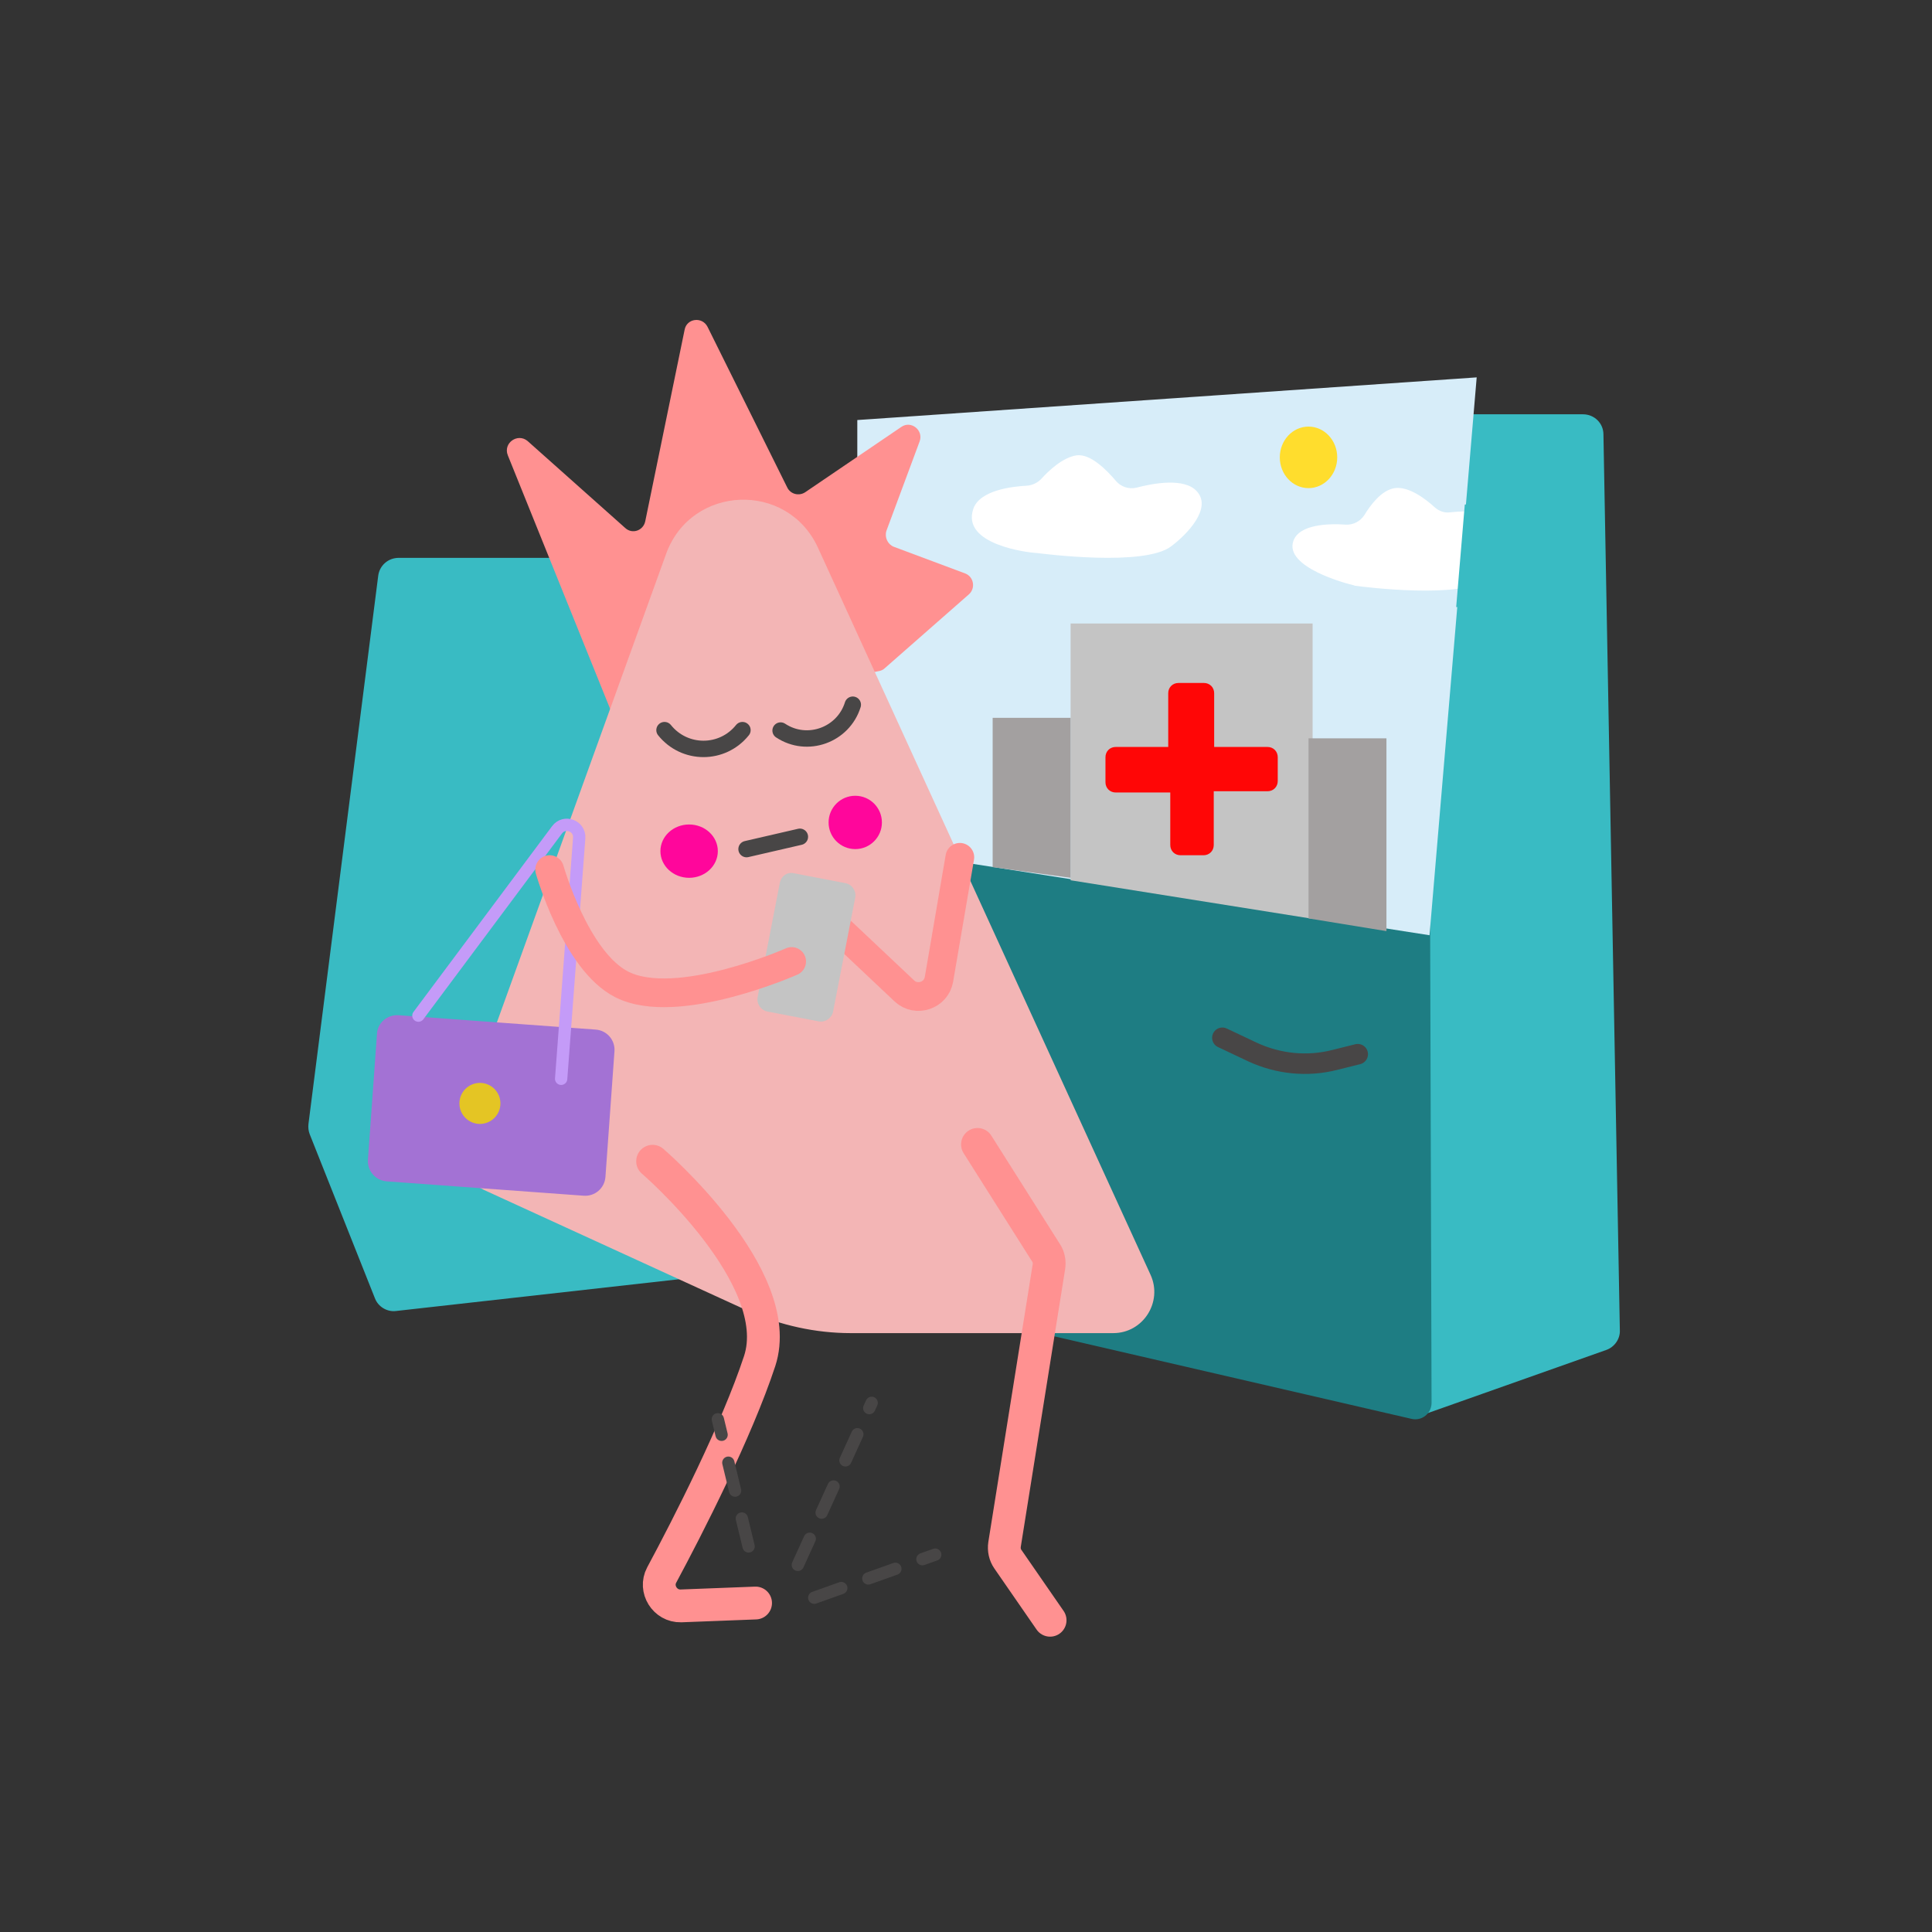 <?xml version="1.0" encoding="utf-8"?>
<!-- Generator: Adobe Illustrator 24.1.2, SVG Export Plug-In . SVG Version: 6.00 Build 0)  -->
<svg version="1.1" id="Layer_1" xmlns="http://www.w3.org/2000/svg" xmlns:xlink="http://www.w3.org/1999/xlink" x="0px" y="0px"
	 viewBox="0 0 471 471" style="enable-background:new 0 0 471 471;" xml:space="preserve">
<rect x="0" y="0" width="471" height="471" fill="#333333" stroke="none"/>
<style type="text/css">
	.st0{fill:#39BBC3;}
	.st1{fill:#1E7D83;}
	.st2{fill:none;stroke:#484646;stroke-width:5;stroke-linecap:round;}
	.st3{fill:#D7EDF9;}
	.st4{fill:#FF9191;}
	.st5{fill:#F3B5B5;}
	.st6{fill:none;stroke:#FF9191;stroke-width:8;stroke-linecap:round;stroke-linejoin:round;}
	.st7{fill:#A372D4;}
	.st8{fill:none;stroke:#C49BF8;stroke-width:3;stroke-linecap:round;stroke-linejoin:round;}
	.st9{fill:none;stroke:#FF9191;stroke-width:7;stroke-linecap:round;stroke-linejoin:bevel;}
	.st10{fill:#E4C524;}
	.st11{fill:#FFDD2D;}
	.st12{fill:none;stroke:#484646;stroke-width:4;stroke-linecap:round;stroke-linejoin:round;}
	.st13{fill:#C4C4C4;}
	.st14{fill:#FF0606;stroke:#FF0606;stroke-width:3;}
	.st15{fill:#A3A0A0;}
	.st16{fill:#FFFFFF;}
	.st17{fill:#FF069B;}
	.st18{fill:none;stroke:#484646;stroke-width:4;stroke-linecap:round;stroke-linejoin:bevel;}
	.st19{fill:none;stroke:#484646;stroke-width:3;stroke-linecap:round;stroke-dasharray:7,7;}
</style>
<path class="st0" d="M385.9,101H350c-2.7,0-5,2.2-5,4.9l-3.9,233.9c-0.1,3.5,3.4,6,6.7,4.8l43.8-15.5c2-0.7,3.4-2.7,3.3-4.8
	l-4-218.4C390.9,103.2,388.7,101,385.9,101z"/>
<path class="st1" d="M145,176h203.5l0.5,166c0,2.6-2.4,4.5-4.9,3.9l-136.8-31.6L145,176z"/>
<path class="st2" d="M298,253l7.4,3.5c6.3,2.9,13.3,3.6,20,1.9l5.6-1.4"/>
<path class="st0" d="M92.2,140.4c0.3-2.5,2.4-4.4,5-4.4H227c2.8,0,5,2.2,5,5v158.9c0,2.5-1.9,4.7-4.4,5l-131,14.7
	c-2.2,0.3-4.4-1-5.2-3.1l-15.9-40c-0.3-0.8-0.4-1.6-0.3-2.5L92.2,140.4z"/>
<path class="st3" d="M209,102.4L360,92l-11.5,136L209,206.2V102.4z"/>
<path class="st4" d="M123.8,111l25.3,62.7c0.5,1.3,1.9,2.1,3.3,1.8l61.9-11.9c0.5-0.1,1-0.3,1.4-0.7l20.5-18
	c1.7-1.5,1.2-4.3-0.9-5.1l-17.4-6.5c-1.5-0.6-2.3-2.3-1.8-3.9l8.1-21.8c1-2.7-2.1-5.2-4.5-3.5L196.3,120c-1.5,1-3.6,0.5-4.4-1.2
	l-19.4-39.1c-1.3-2.6-5.1-2.1-5.6,0.7l-9.6,46.7c-0.5,2.3-3.2,3.2-4.9,1.6l-23.8-21.2C126.2,105.5,122.6,108,123.8,111z"/>
<path class="st5" d="M111.8,275.1L162.4,135c6.1-16.8,29.5-17.8,37-1.5l81.1,177.3c3,6.6-1.8,14.2-9.1,14.2h-64
	c-8.6,0-17.1-1.9-25-5.4L118,290.1C112.4,287.5,109.6,281,111.8,275.1z"/>
<path class="st6" d="M159.1,283.1c0,0,32.8,28.2,26.1,48.7c-5.6,17-17.5,40.3-23.9,52.2c-1.8,3.4,0.8,7.6,4.7,7.5l18.2-0.7
	 M238.3,279l16.7,26.4c0.7,1,0.9,2.3,0.7,3.5l-10.8,67.6c-0.2,1.3,0.1,2.6,0.8,3.6L256,395"/>
<path class="st7" d="M97.2,247.5l48,3.5c2.8,0.2,4.8,2.6,4.6,5.3l-2.2,30.6c-0.2,2.8-2.6,4.8-5.3,4.6l-48-3.5
	c-2.8-0.2-4.8-2.6-4.6-5.3l2.2-30.6C92,249.4,94.4,247.3,97.2,247.5z"/>
<path class="st8" d="M102,247.6l33.8-45.3c1.8-2.4,5.6-1,5.4,2l-4.4,58.7"/>
<path class="st9" d="M234,209l-5.1,29.8c-0.7,3.9-5.5,5.5-8.4,2.8L203,225.1"/>
<circle class="st10" cx="117" cy="269" r="5"/>
<ellipse class="st11" cx="319" cy="111.5" rx="7" ry="7.5"/>
<path class="st12" d="M162,178L162,178c4.9,6.1,14.1,6.1,19,0l0,0"/>
<path class="st13" d="M261,152h59v72l-59-9.4V152z"/>
<path class="st14" d="M294.5,169c0-0.6-0.4-1-1-1h-6.2c-0.6,0-1,0.4-1,1v13.6c0,0.6-0.4,1-1,1H272c-0.6,0-1,0.4-1,1v6.1
	c0,0.6,0.4,1,1,1h13.8c0.6,0,1,0.4,1,1V206c0,0.6,0.4,1,1,1h5.6c0.6,0,1-0.4,1-1v-13.6c0-0.6,0.4-1,1-1H309c0.6,0,1-0.4,1-1v-5.8
	c0-0.6-0.4-1-1-1h-13.5c-0.6,0-1-0.4-1-1V169z"/>
<path class="st12" d="M190.3,178.1L190.3,178.1c6.5,4.3,15.3,1.1,17.6-6.3l0,0"/>
<path class="st13" d="M193.6,212.9l12.5,2.4c1.6,0.3,2.7,1.9,2.4,3.5l-5.4,27.8c-0.3,1.6-1.9,2.7-3.5,2.4l-12.5-2.4
	c-1.6-0.3-2.7-1.9-2.4-3.5l5.4-27.8C190.4,213.6,191.9,212.5,193.6,212.9z"/>
<path class="st9" d="M134,212c0,0,6.3,22.3,17.6,28c13.4,6.8,41.4-5.6,41.4-5.6"/>
<path class="st15" d="M242,175h19v39l-19-2.6V175z"/>
<path class="st15" d="M319,180h19v47l-19-3.1V180z"/>
<path class="st16" d="M262.5,111c3.4-0.4,7.3,3.6,9.6,6.3c1.2,1.4,3.1,2,4.9,1.6c4.2-1.1,11.8-2.5,14.8,0.9
	c3.7,4.1-2.3,10.4-6.3,13.4c-6.6,5-31.2,1.8-32.9,1.6c-0.1,0-0.1,0-0.2,0c-1.4-0.1-18.2-1.9-15.1-10.8c1.6-4.5,9.4-5.4,13.1-5.6
	c1.3-0.1,2.5-0.7,3.4-1.6C255.7,114.7,259.1,111.5,262.5,111z"/>
<path class="st16" d="M340,119c3.5-0.5,7.6,2.7,9.8,4.7c1,0.9,2.4,1.4,3.7,1.2c3.9-0.4,12.2-0.8,15.4,2.9c3.6,4.1-2.2,10.4-6.2,13.4
	c-6.4,4.9-30.2,1.9-32.3,1.6c-0.1,0-0.2,0-0.3-0.1c-1.8-0.4-17-4.4-14.8-10.8c1.4-4.1,8.6-4.3,12.8-4c1.8,0.1,3.5-0.8,4.5-2.3
	C334.1,123.1,336.8,119.5,340,119z"/>
<ellipse class="st17" cx="168" cy="207.5" rx="7" ry="6.5"/>
<circle class="st17" cx="208.5" cy="200.5" r="6.5"/>
<path class="st18" d="M182,207l13-3"/>
<path class="st0" d="M355,148l2.1-25l16.9-1v26H355z"/>
<path class="st19" d="M182.5,377l-7.5-31 M194.5,381.5l18-39.5 M198.5,389.5L228,379"/>
</svg>
